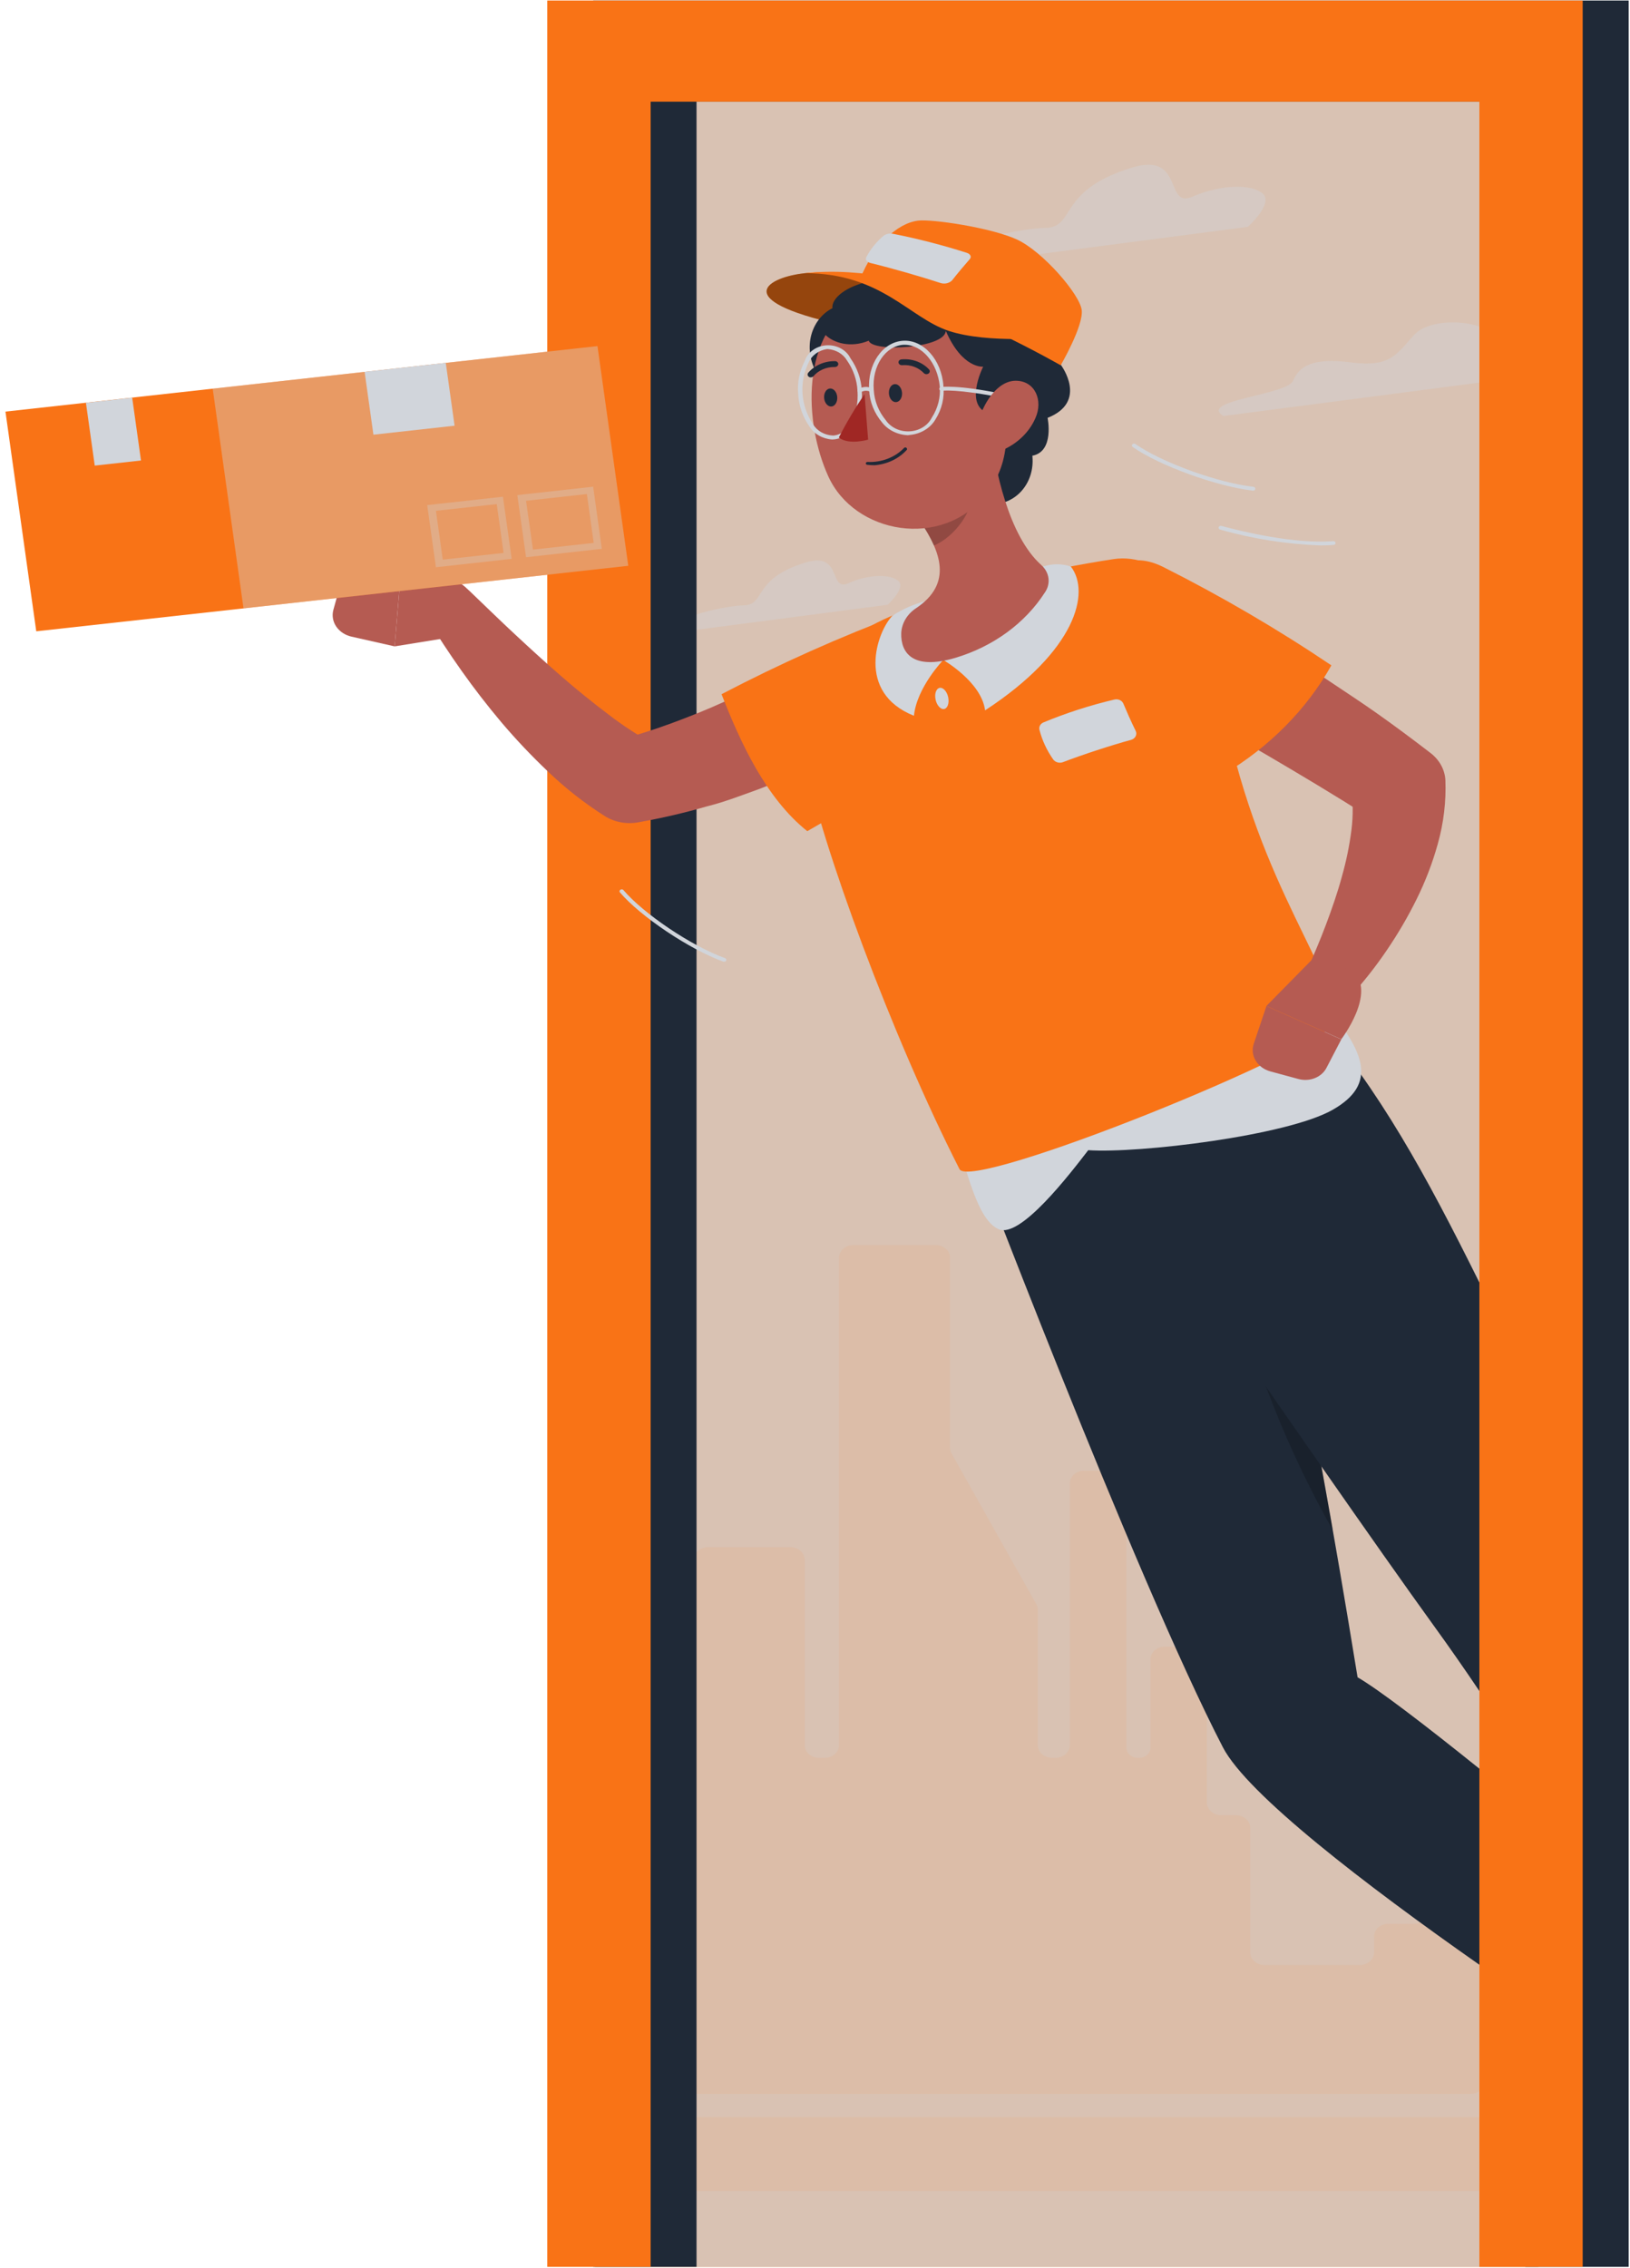 <svg width="284" height="395" viewBox="0 0 284 395" fill="none" xmlns="http://www.w3.org/2000/svg">
<path d="M268.023 10.752H103.692V394.788H268.023V10.752Z" fill="#F97316"/>
<path opacity="0.8" d="M268.023 10.752H103.692V394.788H268.023V10.752Z" fill="#D1D5DB"/>
<g opacity="0.4">
<path d="M271.938 60.55C265.933 61.066 263.319 61.852 260.87 58.769C258.421 55.686 249.345 55.023 246.315 58.401C243.286 61.779 242.165 64.002 235.4 63.118C228.634 62.233 226.352 63.818 225.3 66.311C224.249 68.805 208.698 69.702 213.153 72.453L270.872 64.923C270.872 64.923 277.942 60.035 271.938 60.55Z" fill="#D1D5DB"/>
<path d="M220.043 33.747C218.189 32.015 212.724 32.077 207.785 34.251C202.846 36.425 206.402 26.377 197.229 29.19C184.072 33.207 187.545 39.607 182.094 39.693C176.643 39.779 160.636 43.562 168.992 45.835L217.414 39.508C217.414 39.508 221.911 35.467 220.043 33.747Z" fill="#D1D5DB"/>
<path d="M156.541 101.197C155.227 99.969 151.353 99.969 147.839 101.565C144.325 103.162 146.884 95.976 140.354 97.966C131.016 100.816 133.437 105.336 129.618 105.422C125.8 105.508 114.4 108.162 120.321 109.82L154.659 105.324C154.659 105.324 157.869 102.425 156.541 101.197Z" fill="#D1D5DB"/>
</g>
<path opacity="0.07" d="M248.847 318.335V332.83C248.847 333.414 248.587 333.974 248.123 334.389C247.659 334.803 247.029 335.037 246.371 335.041H241.902C241.576 335.039 241.252 335.095 240.95 335.205C240.648 335.314 240.374 335.476 240.142 335.68C239.911 335.885 239.727 336.128 239.602 336.395C239.476 336.663 239.412 336.95 239.412 337.239V340.016C239.412 340.602 239.15 341.164 238.683 341.579C238.216 341.994 237.582 342.227 236.922 342.227H220.32C219.66 342.223 219.029 341.989 218.563 341.575C218.097 341.162 217.833 340.601 217.83 340.016V318.335C217.83 317.752 217.569 317.193 217.104 316.78C216.64 316.368 216.01 316.136 215.353 316.136H212.766C212.107 316.133 211.475 315.899 211.009 315.485C210.543 315.071 210.279 314.511 210.276 313.925V288.977C210.276 288.394 210.015 287.835 209.55 287.422C209.086 287.01 208.456 286.778 207.799 286.778H202.943C202.285 286.778 201.654 287.01 201.187 287.422C200.721 287.834 200.457 288.393 200.453 288.977V304.467C200.421 304.935 200.182 305.373 199.788 305.686C199.394 305.999 198.878 306.161 198.35 306.137C197.824 306.161 197.309 305.998 196.917 305.685C196.525 305.372 196.29 304.934 196.261 304.467V258.354C196.261 257.767 195.999 257.205 195.532 256.79C195.065 256.376 194.431 256.143 193.771 256.143H188.873C188.547 256.143 188.224 256.2 187.922 256.311C187.621 256.423 187.347 256.586 187.117 256.791C186.887 256.997 186.705 257.241 186.581 257.509C186.458 257.777 186.395 258.064 186.397 258.354V303.926C186.397 304.513 186.134 305.075 185.667 305.49C185.2 305.904 184.567 306.137 183.906 306.137H183.311C182.984 306.137 182.661 306.08 182.359 305.969C182.056 305.858 181.782 305.695 181.551 305.49C181.319 305.284 181.136 305.041 181.011 304.772C180.886 304.504 180.821 304.217 180.821 303.926V280.366C180.825 280.021 180.735 279.679 180.558 279.371L165.797 253.133C165.622 252.829 165.532 252.492 165.534 252.151V219.046C165.534 218.756 165.469 218.469 165.344 218.202C165.219 217.934 165.035 217.691 164.803 217.487C164.572 217.283 164.297 217.121 163.995 217.011C163.693 216.901 163.37 216.846 163.043 216.847H148.669C148.011 216.847 147.38 217.079 146.913 217.491C146.446 217.903 146.182 218.462 146.179 219.046V303.926C146.18 304.216 146.118 304.503 145.994 304.771C145.871 305.04 145.688 305.283 145.458 305.489C145.228 305.694 144.954 305.857 144.653 305.969C144.352 306.08 144.029 306.137 143.702 306.137H142.692C142.366 306.137 142.043 306.08 141.741 305.969C141.44 305.857 141.166 305.694 140.936 305.489C140.706 305.283 140.524 305.04 140.4 304.771C140.277 304.503 140.214 304.216 140.216 303.926V271.657C140.212 271.072 139.949 270.511 139.482 270.097C139.016 269.683 138.385 269.449 137.726 269.446H123.351C122.692 269.449 122.06 269.683 121.594 270.097C121.128 270.511 120.864 271.072 120.861 271.657V303.939C120.863 304.228 120.8 304.516 120.676 304.784C120.553 305.052 120.371 305.296 120.14 305.501C119.91 305.707 119.637 305.87 119.335 305.981C119.034 306.092 118.711 306.15 118.384 306.15H116.434C115.773 306.15 115.14 306.383 114.673 306.797C114.206 307.212 113.943 307.774 113.943 308.361V313.913C113.943 314.497 113.683 315.058 113.219 315.472C112.755 315.886 112.125 316.121 111.467 316.124H110.775C110.449 316.122 110.125 316.178 109.823 316.288C109.521 316.397 109.247 316.559 109.015 316.764C108.784 316.968 108.6 317.211 108.475 317.478C108.349 317.746 108.285 318.033 108.285 318.323V362.458C108.285 362.748 108.349 363.035 108.475 363.302C108.6 363.57 108.784 363.813 109.015 364.017C109.247 364.221 109.521 364.383 109.823 364.493C110.125 364.603 110.449 364.658 110.775 364.657H256.235C256.892 364.657 257.522 364.425 257.986 364.013C258.451 363.6 258.712 363.041 258.712 362.458V318.335C258.712 317.752 258.451 317.193 257.986 316.78C257.522 316.368 256.892 316.136 256.235 316.136H251.338C250.68 316.136 250.048 316.367 249.582 316.779C249.115 317.191 248.851 317.751 248.847 318.335Z" fill="#F97316"/>
<path opacity="0.07" d="M267.552 368.71H103.692V381.583H267.552V368.71Z" fill="#F97316"/>
<path d="M283.767 0.09V394.788H265.754V17.705H121.359V394.788H103.36V0.09H283.767Z" fill="#1F2937"/>
<path d="M275.756 0.09V394.788H257.757V17.705H113.362V394.788H95.349V0.09H275.756Z" fill="#F97316"/>
<path d="M140.825 47.529C134.64 47.972 126.575 51.743 144.615 56.128C162.656 60.513 165.091 55.772 165.091 55.772C165.091 55.772 157.426 46.338 140.825 47.529Z" fill="#F97316"/>
<path opacity="0.4" d="M140.825 47.529C134.64 47.972 126.575 51.743 144.615 56.128C162.656 60.513 165.091 55.772 165.091 55.772C165.091 55.772 157.426 46.338 140.825 47.529Z" fill="black"/>
<path d="M173.782 87.75C177.852 87.203 180.543 83.198 179.794 78.806C179.044 74.413 175.137 71.296 171.068 71.844C166.998 72.391 164.307 76.396 165.056 80.788C165.806 85.181 169.712 88.298 173.782 87.75Z" fill="#1F2937"/>
<path d="M149.925 68.905C153.995 68.357 156.686 64.353 155.936 59.96C155.187 55.568 151.28 52.451 147.211 52.998C143.141 53.546 140.449 57.55 141.199 61.943C141.949 66.335 145.855 69.452 149.925 68.905Z" fill="#1F2937"/>
<path d="M257.757 308.029V342.177C237.766 328.162 217.318 312.475 213.07 304.307C197.686 274.629 168.162 196.813 168.162 196.813L214.648 179.935L214.855 180.77C216.073 185.794 222.589 213.285 230.239 255.393C232.287 266.633 234.39 278.929 236.534 292.109C240.214 294.246 248.169 300.327 257.757 308.029Z" fill="#1F2937"/>
<path opacity="0.2" d="M232.218 266.498C229.797 252.703 227.459 240.26 225.3 229.377L214.675 222.129C218.377 237.52 224.272 252.43 232.218 266.498Z" fill="black"/>
<path d="M257.757 223.358V294.505C254.99 290.402 252.403 286.705 250.134 283.572C244.877 276.3 237.793 266.228 230.239 255.394C209.612 225.851 185.497 190.585 185.497 190.585L214.855 180.758L228.593 176.164C240.505 190.069 248.405 204.539 257.757 223.358Z" fill="#1F2937"/>
<path d="M153.843 126.784C152.875 127.41 152.141 127.865 151.311 128.356C150.481 128.847 149.693 129.29 148.89 129.744C147.258 130.641 145.625 131.501 143.965 132.336C140.652 133.991 137.244 135.492 133.755 136.832C132.026 137.532 130.241 138.146 128.47 138.785C126.699 139.424 124.887 140.013 123.047 140.468C119.371 141.534 115.629 142.411 111.84 143.096L111.301 143.195C110.291 143.392 109.245 143.401 108.231 143.221C107.216 143.041 106.255 142.677 105.407 142.151C101.78 139.844 98.429 137.214 95.405 134.301C92.552 131.593 89.865 128.751 87.353 125.789C84.89 122.865 82.584 119.884 80.435 116.846C78.263 113.775 76.216 110.704 74.32 107.437C73.833 106.567 73.713 105.571 73.983 104.63C74.253 103.689 74.895 102.865 75.791 102.308C76.688 101.752 77.78 101.5 78.868 101.598C79.957 101.696 80.969 102.138 81.722 102.843L81.819 102.929C84.392 105.386 87.048 107.99 89.705 110.459C92.361 112.928 95.031 115.372 97.757 117.743C100.482 120.114 103.29 122.374 106.057 124.462C108.649 126.456 111.426 128.252 114.358 129.83L107.911 128.884C111.01 127.988 114.082 127.042 117.125 125.912C120.169 124.781 123.185 123.59 126.16 122.226C129.134 120.863 132.067 119.524 134.959 118.05C136.342 117.325 137.836 116.576 139.233 115.814L141.309 114.647L143.218 113.567L143.605 113.345C145.606 112.226 148.018 111.839 150.333 112.267C152.648 112.694 154.687 113.903 156.019 115.638C157.351 117.373 157.873 119.499 157.475 121.569C157.076 123.638 155.79 125.49 153.885 126.735L153.843 126.784Z" fill="#B55B52"/>
<path d="M157.219 106.847C146.379 110.907 135.855 115.601 125.717 120.9C128.94 129.166 133.423 139.006 140.658 144.754C147.118 141.099 153.238 136.991 158.962 132.471C171.593 122.816 170.417 102.142 157.219 106.847Z" fill="#F97316"/>
<path d="M166.101 196.616C168.508 203.986 170.251 212.45 174.014 214.084C177.777 215.717 186.355 204.527 189.606 200.314C198.447 200.903 224.29 197.795 232.204 193.275C240.117 188.755 237.627 183.215 231.291 175.439C213.942 173.891 176.352 190.99 166.101 196.616Z" fill="#D1D5DB"/>
<path d="M193.992 97.377C181.448 99.299 169.158 102.357 157.316 106.503C144.546 111.085 137.947 120.31 140.243 132.373C143.01 146.867 155.462 180.623 167.18 203.618C169.214 207.573 230.502 182.859 233.463 177.417C228.635 162.369 216.072 148.034 211.203 112.092C210.206 104.685 202.168 96.124 193.992 97.377Z" fill="#F97316"/>
<path d="M181.776 125.826C185.761 124.17 189.905 122.834 194.158 121.833C194.475 121.754 194.815 121.785 195.108 121.919C195.4 122.054 195.625 122.282 195.735 122.558C196.206 123.688 197.036 125.592 197.866 127.275C197.943 127.425 197.982 127.589 197.982 127.754C197.982 127.919 197.942 128.082 197.864 128.232C197.787 128.383 197.674 128.516 197.533 128.624C197.393 128.733 197.228 128.813 197.049 128.86C193.812 129.732 188.527 131.451 185.151 132.754C184.86 132.85 184.54 132.857 184.244 132.772C183.948 132.687 183.692 132.516 183.519 132.287C182.398 130.698 181.584 128.955 181.112 127.128C181.042 126.876 181.069 126.611 181.19 126.374C181.31 126.138 181.517 125.945 181.776 125.826Z" fill="#D1D5DB"/>
<path d="M165.215 121.465C165.409 122.484 165.091 123.381 164.482 123.479C163.873 123.577 163.209 122.828 163.002 121.809C162.794 120.789 163.126 119.892 163.735 119.794C164.344 119.696 165.008 120.445 165.215 121.465Z" fill="#D1D5DB"/>
<path d="M212.31 107.216C215.671 108.96 218.757 110.717 221.897 112.571C225.038 114.426 228.081 116.256 231.097 118.283C234.113 120.31 237.115 122.251 240.062 124.339C243.009 126.427 245.887 128.565 248.751 130.763L249.249 131.144C250.019 131.735 250.645 132.459 251.09 133.272C251.535 134.086 251.789 134.97 251.836 135.873C251.977 139.595 251.535 143.316 250.521 146.929C249.6 150.267 248.35 153.526 246.786 156.67C245.287 159.697 243.568 162.635 241.639 165.465C239.729 168.292 237.598 170.997 235.262 173.56C234.57 174.299 233.606 174.796 232.54 174.963C231.474 175.129 230.376 174.954 229.442 174.468C228.509 173.983 227.799 173.219 227.441 172.312C227.083 171.406 227.099 170.415 227.486 169.518L227.597 169.297C228.759 166.669 229.991 163.794 231.028 161.03C232.066 158.267 233.048 155.454 233.795 152.677C234.561 149.996 235.121 147.271 235.469 144.521C235.777 142.071 235.754 139.596 235.4 137.151L238.485 142.261C232.688 138.576 226.753 135.026 220.763 131.513L202.777 121.096H202.68C200.62 119.966 199.15 118.155 198.594 116.062C198.037 113.969 198.44 111.766 199.713 109.936C200.986 108.107 203.026 106.802 205.383 106.308C207.74 105.814 210.222 106.171 212.282 107.302L212.31 107.216Z" fill="#B55B52"/>
<path d="M202.542 98.678C212.772 103.822 222.603 109.567 231.969 115.876C227.668 123.532 221.204 130.067 213.209 134.842C213.209 134.842 207.509 133.613 197.423 123.909C186.161 113.038 190.049 92.635 202.542 98.678Z" fill="#F97316"/>
<path d="M228.635 167.086L220.652 175.193L233.698 180.991C233.698 180.991 239.938 172.835 235.677 169.052L228.635 167.086Z" fill="#B55B52"/>
<path d="M221.302 186.581L226.241 187.92C227.19 188.178 228.213 188.118 229.116 187.751C230.019 187.384 230.738 186.736 231.139 185.93L233.698 181.016L220.652 175.218L218.438 181.802C218.117 182.773 218.237 183.817 218.773 184.71C219.308 185.603 220.216 186.275 221.302 186.581Z" fill="#B55B52"/>
<path d="M164.344 114.942C164.344 114.942 170.999 118.738 171.635 123.713C187.504 113.333 190.035 103.15 186.577 98.666C185.022 98.141 183.303 98.141 181.748 98.666C181.748 98.666 176.878 107.535 164.344 114.942Z" fill="#D1D5DB"/>
<path d="M164.344 114.942C164.344 114.942 159.737 119.708 159.239 124.658C149.084 120.605 152.764 110.029 155.503 107.216C157.245 106.092 159.186 105.232 161.245 104.673C161.245 104.673 157.578 108.739 164.344 114.942Z" fill="#D1D5DB"/>
<path d="M172.506 74.627C173.295 81.567 175.702 93.298 181.43 98.408C182.121 99.022 182.56 99.825 182.676 100.687C182.791 101.55 182.576 102.421 182.066 103.162C178.612 108.543 173.047 112.605 166.433 114.574C158.976 116.785 156.928 113.64 157.025 110.274C157.061 109.421 157.314 108.585 157.764 107.83C158.214 107.075 158.851 106.42 159.626 105.914C166.101 101.578 163.777 96.001 160.498 91.038L172.506 74.627Z" fill="#B55B52"/>
<path opacity="0.2" d="M167.623 81.322L160.512 91.087C161.378 92.333 162.119 93.644 162.725 95.006C166.184 93.593 169.947 88.802 169.186 85.363C168.947 83.943 168.417 82.573 167.623 81.322Z" fill="black"/>
<path d="M174.457 63.117C175.495 73.755 176.712 79.934 171.69 86.223C164.136 95.694 148.876 93.04 144.311 82.943C140.16 73.853 139.206 57.971 149.983 52.062C152.323 50.742 155.009 49.987 157.777 49.869C160.546 49.752 163.301 50.277 165.771 51.393C168.241 52.509 170.341 54.177 171.864 56.233C173.388 58.289 174.281 60.661 174.457 63.117Z" fill="#B55B52"/>
<path d="M153.691 48.697C146.953 49.286 143.744 52.836 145.501 54.605C139.566 55.551 144.961 61.975 151.367 59.334C151.92 61.386 164.662 60.698 164.787 57.615C167.678 64.285 171.303 63.855 171.303 63.855C171.303 63.855 167.54 71.225 172.935 72.183C172.935 76.347 176.325 79.995 179.853 79.369C183.768 78.656 182.523 72.773 182.523 72.773C189.662 69.96 184.861 63.584 184.861 63.584C184.75 56.509 168.176 40.884 153.691 48.697Z" fill="#1F2937"/>
<path d="M144.975 76.543C144.162 76.486 143.378 76.251 142.692 75.858C142.006 75.466 141.441 74.929 141.046 74.296C139.851 72.595 139.175 70.648 139.081 68.645C138.885 66.653 139.281 64.649 140.23 62.835C140.473 62.094 140.968 61.438 141.646 60.956C142.325 60.473 143.154 60.188 144.021 60.138C144.888 60.088 145.752 60.277 146.494 60.678C147.237 61.079 147.822 61.674 148.171 62.38C149.368 64.076 150.05 66.019 150.149 68.019C150.467 72.539 148.254 76.359 145.196 76.531L144.975 76.543ZM144.242 60.796H144.076C143.364 60.904 142.696 61.174 142.138 61.581C141.579 61.989 141.151 62.518 140.894 63.117C140.059 64.843 139.693 66.718 139.828 68.592C139.963 70.466 140.593 72.285 141.668 73.903C142.008 74.469 142.508 74.948 143.119 75.29C143.731 75.633 144.433 75.828 145.155 75.856C147.797 75.708 149.693 72.171 149.402 68.055C149.31 66.171 148.671 64.338 147.548 62.737C147.223 62.194 146.75 61.732 146.173 61.393C145.595 61.054 144.932 60.849 144.242 60.796Z" fill="#D1D5DB"/>
<path d="M158.187 75.794C157.3 75.759 156.434 75.542 155.656 75.161C154.879 74.779 154.211 74.244 153.705 73.596C152.324 71.958 151.533 69.989 151.436 67.945C151.104 63.437 153.746 59.592 157.316 59.346C160.885 59.101 164.053 62.663 164.371 67.183C164.588 69.216 164.106 71.259 162.988 73.043C162.558 73.784 161.927 74.42 161.152 74.891C160.376 75.363 159.481 75.657 158.547 75.745L158.187 75.794ZM157.62 60.047H157.426C154.272 60.231 151.892 63.732 152.238 67.908C152.338 69.814 153.07 71.652 154.341 73.19C154.769 73.819 155.384 74.332 156.117 74.672C156.851 75.013 157.676 75.168 158.502 75.121C159.328 75.075 160.124 74.827 160.803 74.407C161.481 73.986 162.017 73.408 162.352 72.736C163.423 71.075 163.905 69.165 163.735 67.257C163.334 63.216 160.664 60.047 157.62 60.047Z" fill="#D1D5DB"/>
<path d="M149.776 68.375C149.701 68.375 149.627 68.354 149.565 68.316C149.503 68.278 149.456 68.224 149.429 68.162C149.402 68.1 149.397 68.031 149.414 67.966C149.432 67.901 149.471 67.843 149.527 67.798C149.873 67.563 150.289 67.422 150.723 67.392C151.157 67.362 151.592 67.443 151.976 67.626C152.064 67.668 152.131 67.738 152.162 67.823C152.193 67.908 152.186 68 152.142 68.08C152.097 68.158 152.02 68.217 151.927 68.245C151.834 68.272 151.732 68.266 151.644 68.228C151.391 68.102 151.104 68.043 150.815 68.056C150.527 68.069 150.248 68.154 150.011 68.301C149.945 68.349 149.862 68.375 149.776 68.375Z" fill="#D1D5DB"/>
<path d="M174.803 69.284H174.72C166.668 67.675 164.122 68.055 164.109 68.055C164.011 68.075 163.909 68.059 163.825 68.012C163.741 67.965 163.681 67.89 163.659 67.803C163.637 67.717 163.654 67.627 163.708 67.552C163.761 67.477 163.845 67.424 163.943 67.404C164.053 67.404 166.613 66.938 174.886 68.633C174.934 68.641 174.979 68.659 175.019 68.683C175.06 68.708 175.094 68.74 175.119 68.776C175.145 68.813 175.163 68.854 175.17 68.897C175.177 68.94 175.175 68.984 175.163 69.026C175.144 69.098 175.098 69.163 175.033 69.21C174.968 69.257 174.887 69.283 174.803 69.284Z" fill="#D1D5DB"/>
<path d="M180.406 72.809C179.37 75.199 177.374 77.164 174.803 78.325C171.538 79.688 169.712 76.875 170.459 73.558C171.137 70.586 173.641 66.287 177.003 66.311C180.365 66.336 181.776 69.751 180.406 72.809Z" fill="#B55B52"/>
<path d="M157.164 68.375C157.233 69.235 156.776 69.984 156.14 70.033C155.503 70.082 154.95 69.431 154.881 68.559C154.812 67.687 155.254 66.95 155.891 66.901C156.527 66.852 157.081 67.503 157.164 68.375Z" fill="#1F2937"/>
<path d="M145.874 69.136C145.944 69.996 145.487 70.746 144.864 70.795C144.242 70.844 143.661 70.193 143.592 69.321C143.522 68.448 143.965 67.711 144.602 67.662C145.238 67.613 145.805 68.264 145.874 69.136Z" fill="#1F2937"/>
<path d="M150.634 68.633C148.977 71.076 147.48 73.603 146.151 76.2C147.88 77.575 151.256 76.568 151.256 76.568L150.634 68.633Z" fill="#A02724"/>
<path d="M152.39 81.027C153.479 80.937 154.536 80.654 155.499 80.194C156.461 79.734 157.31 79.106 157.994 78.349C158.034 78.293 158.049 78.225 158.036 78.159C158.023 78.093 157.983 78.034 157.924 77.993C157.9 77.969 157.87 77.95 157.837 77.937C157.803 77.924 157.767 77.917 157.731 77.917C157.694 77.917 157.658 77.924 157.625 77.937C157.592 77.95 157.562 77.969 157.537 77.993C156.76 78.812 155.78 79.46 154.673 79.887C153.567 80.313 152.364 80.506 151.159 80.45C151.121 80.448 151.083 80.453 151.047 80.464C151.011 80.476 150.978 80.493 150.95 80.516C150.921 80.539 150.898 80.567 150.882 80.597C150.866 80.628 150.857 80.661 150.855 80.695C150.853 80.728 150.859 80.762 150.872 80.793C150.885 80.824 150.905 80.853 150.931 80.877C150.957 80.901 150.988 80.92 151.022 80.933C151.057 80.947 151.094 80.953 151.132 80.953C151.549 81.003 151.969 81.027 152.39 81.027Z" fill="#1F2937"/>
<path d="M161.577 65.144C161.669 65.121 161.754 65.079 161.826 65.022C161.933 64.925 161.993 64.795 161.993 64.659C161.993 64.523 161.933 64.393 161.826 64.297C161.249 63.683 160.51 63.206 159.674 62.908C158.839 62.611 157.934 62.501 157.039 62.589C156.889 62.609 156.753 62.681 156.662 62.789C156.572 62.897 156.533 63.033 156.555 63.167C156.577 63.3 156.658 63.42 156.78 63.501C156.902 63.582 157.055 63.616 157.205 63.597C157.912 63.54 158.624 63.637 159.279 63.879C159.935 64.121 160.514 64.5 160.968 64.985C161.04 65.062 161.137 65.119 161.245 65.147C161.354 65.176 161.469 65.175 161.577 65.144Z" fill="#1F2937"/>
<path d="M141.212 65.722C141.305 65.728 141.399 65.715 141.486 65.683C141.572 65.651 141.649 65.601 141.71 65.537C142.139 65.026 142.699 64.612 143.344 64.33C143.988 64.048 144.699 63.906 145.418 63.916C145.569 63.927 145.719 63.886 145.838 63.801C145.956 63.717 146.033 63.595 146.054 63.462C146.07 63.328 146.027 63.195 145.934 63.09C145.841 62.984 145.705 62.915 145.556 62.897C144.647 62.874 143.745 63.044 142.925 63.392C142.104 63.74 141.389 64.257 140.838 64.899C140.744 65.002 140.698 65.135 140.711 65.267C140.724 65.4 140.795 65.523 140.908 65.611C140.99 65.68 141.099 65.72 141.212 65.722Z" fill="#1F2937"/>
<path d="M80.684 110.643L68.759 112.572L69.838 99.661C69.838 99.661 80.906 99.084 82.4 104.28L80.684 110.643Z" fill="#B55B52"/>
<path d="M58.078 106.233L59.309 101.786C59.562 100.936 60.148 100.194 60.962 99.694C61.776 99.194 62.766 98.969 63.75 99.059L69.838 99.661L68.759 112.571L61.246 110.876C60.138 110.626 59.184 109.999 58.591 109.131C57.998 108.262 57.814 107.221 58.078 106.233Z" fill="#B55B52"/>
<path d="M149.817 48.659C152.211 42.726 156.25 38.906 159.944 38.427C162.421 38.12 172.728 39.656 177.196 41.719C181.665 43.783 188.14 51.251 188.472 54.003C188.804 56.754 184.806 63.621 184.806 63.621C184.806 63.621 166.862 53.241 149.817 48.659Z" fill="#F97316"/>
<path d="M155.642 40.724C159.995 41.591 164.283 42.699 168.481 44.041C169.103 44.262 169.311 44.741 168.951 45.147C168.245 45.945 166.834 47.603 165.88 48.832C165.63 49.083 165.3 49.26 164.934 49.339C164.568 49.418 164.183 49.395 163.832 49.274C160.692 48.242 155.296 46.682 151.685 45.81C151.035 45.65 150.73 45.232 150.924 44.815C151.66 43.398 152.693 42.118 153.968 41.044C154.201 40.881 154.473 40.768 154.763 40.712C155.053 40.657 155.354 40.661 155.642 40.724Z" fill="#D1D5DB"/>
<path d="M140.244 47.579C153.553 47.579 158.409 55.354 165.299 57.627C172.188 59.899 183.519 58.757 183.519 58.757C183.519 58.757 160.415 45.367 140.244 47.579Z" fill="#F97316"/>
<path d="M6.318 109.946L109.476 98.538L104.108 60.275L0.95 71.684L6.318 109.946Z" fill="#F97316"/>
<path opacity="0.4" d="M42.428 105.95L109.466 98.536L104.098 60.273L37.06 67.687L42.428 105.95Z" fill="#D1D5DB"/>
<path opacity="0.3" d="M91.655 97.045L90.133 86.223L103.346 84.761L104.854 95.583L91.655 97.045ZM91.655 87.218L92.859 95.718L103.443 94.551L102.253 86.039L91.655 87.218Z" fill="#D1D5DB"/>
<path opacity="0.3" d="M75.953 98.789L74.431 87.967L87.629 86.506L89.151 97.328L75.953 98.789ZM75.953 88.962L77.142 97.463L87.74 96.296L86.55 87.795L75.953 88.962Z" fill="#D1D5DB"/>
<path d="M65.062 75.704L79.203 74.14L77.667 63.194L63.527 64.758L65.062 75.704Z" fill="#D1D5DB"/>
<path d="M16.507 81.09L24.566 80.198L23.03 69.252L14.971 70.143L16.507 81.09Z" fill="#D1D5DB"/>
<path d="M218.3 85.449C211.991 84.725 202.002 81.101 197.354 77.846C197.316 77.818 197.284 77.784 197.261 77.746C197.237 77.708 197.223 77.666 197.217 77.623C197.212 77.579 197.217 77.535 197.231 77.493C197.245 77.452 197.268 77.413 197.299 77.379C197.33 77.345 197.368 77.317 197.411 77.296C197.454 77.275 197.501 77.262 197.55 77.258C197.599 77.253 197.648 77.257 197.695 77.269C197.742 77.282 197.786 77.302 197.824 77.33C202.39 80.523 212.185 84.086 218.397 84.786C218.446 84.792 218.494 84.807 218.536 84.829C218.579 84.852 218.616 84.882 218.646 84.917C218.676 84.952 218.697 84.993 218.709 85.036C218.721 85.079 218.723 85.123 218.715 85.167C218.71 85.21 218.695 85.252 218.671 85.29C218.647 85.328 218.615 85.361 218.576 85.387C218.537 85.414 218.493 85.433 218.445 85.444C218.398 85.454 218.348 85.456 218.3 85.449Z" fill="#D1D5DB"/>
<path d="M126.174 167.479C126.128 167.49 126.08 167.49 126.035 167.479C120.142 165.354 111.536 159.581 107.981 155.38C107.941 155.308 107.931 155.226 107.952 155.148C107.973 155.071 108.024 155.002 108.096 154.954C108.168 154.906 108.257 154.882 108.347 154.885C108.437 154.889 108.523 154.921 108.589 154.974C112.076 159.102 120.529 164.801 126.326 166.865C126.416 166.903 126.486 166.969 126.522 167.052C126.558 167.134 126.557 167.226 126.519 167.307C126.486 167.362 126.435 167.407 126.374 167.437C126.313 167.468 126.244 167.482 126.174 167.479Z" fill="#D1D5DB"/>
<path d="M230.087 94.993C224.14 94.773 218.254 93.843 212.586 92.23C212.491 92.204 212.411 92.145 212.364 92.067C212.318 91.988 212.308 91.897 212.337 91.812C212.367 91.727 212.433 91.656 212.521 91.615C212.609 91.573 212.712 91.565 212.808 91.591C216.377 92.561 225.453 94.772 232.287 94.244C232.336 94.239 232.386 94.243 232.433 94.255C232.481 94.267 232.525 94.287 232.564 94.315C232.603 94.342 232.635 94.376 232.658 94.415C232.682 94.453 232.697 94.495 232.702 94.539C232.71 94.628 232.678 94.717 232.613 94.786C232.549 94.855 232.457 94.898 232.356 94.907C231.623 94.957 230.862 94.993 230.087 94.993Z" fill="#D1D5DB"/>
</svg>
